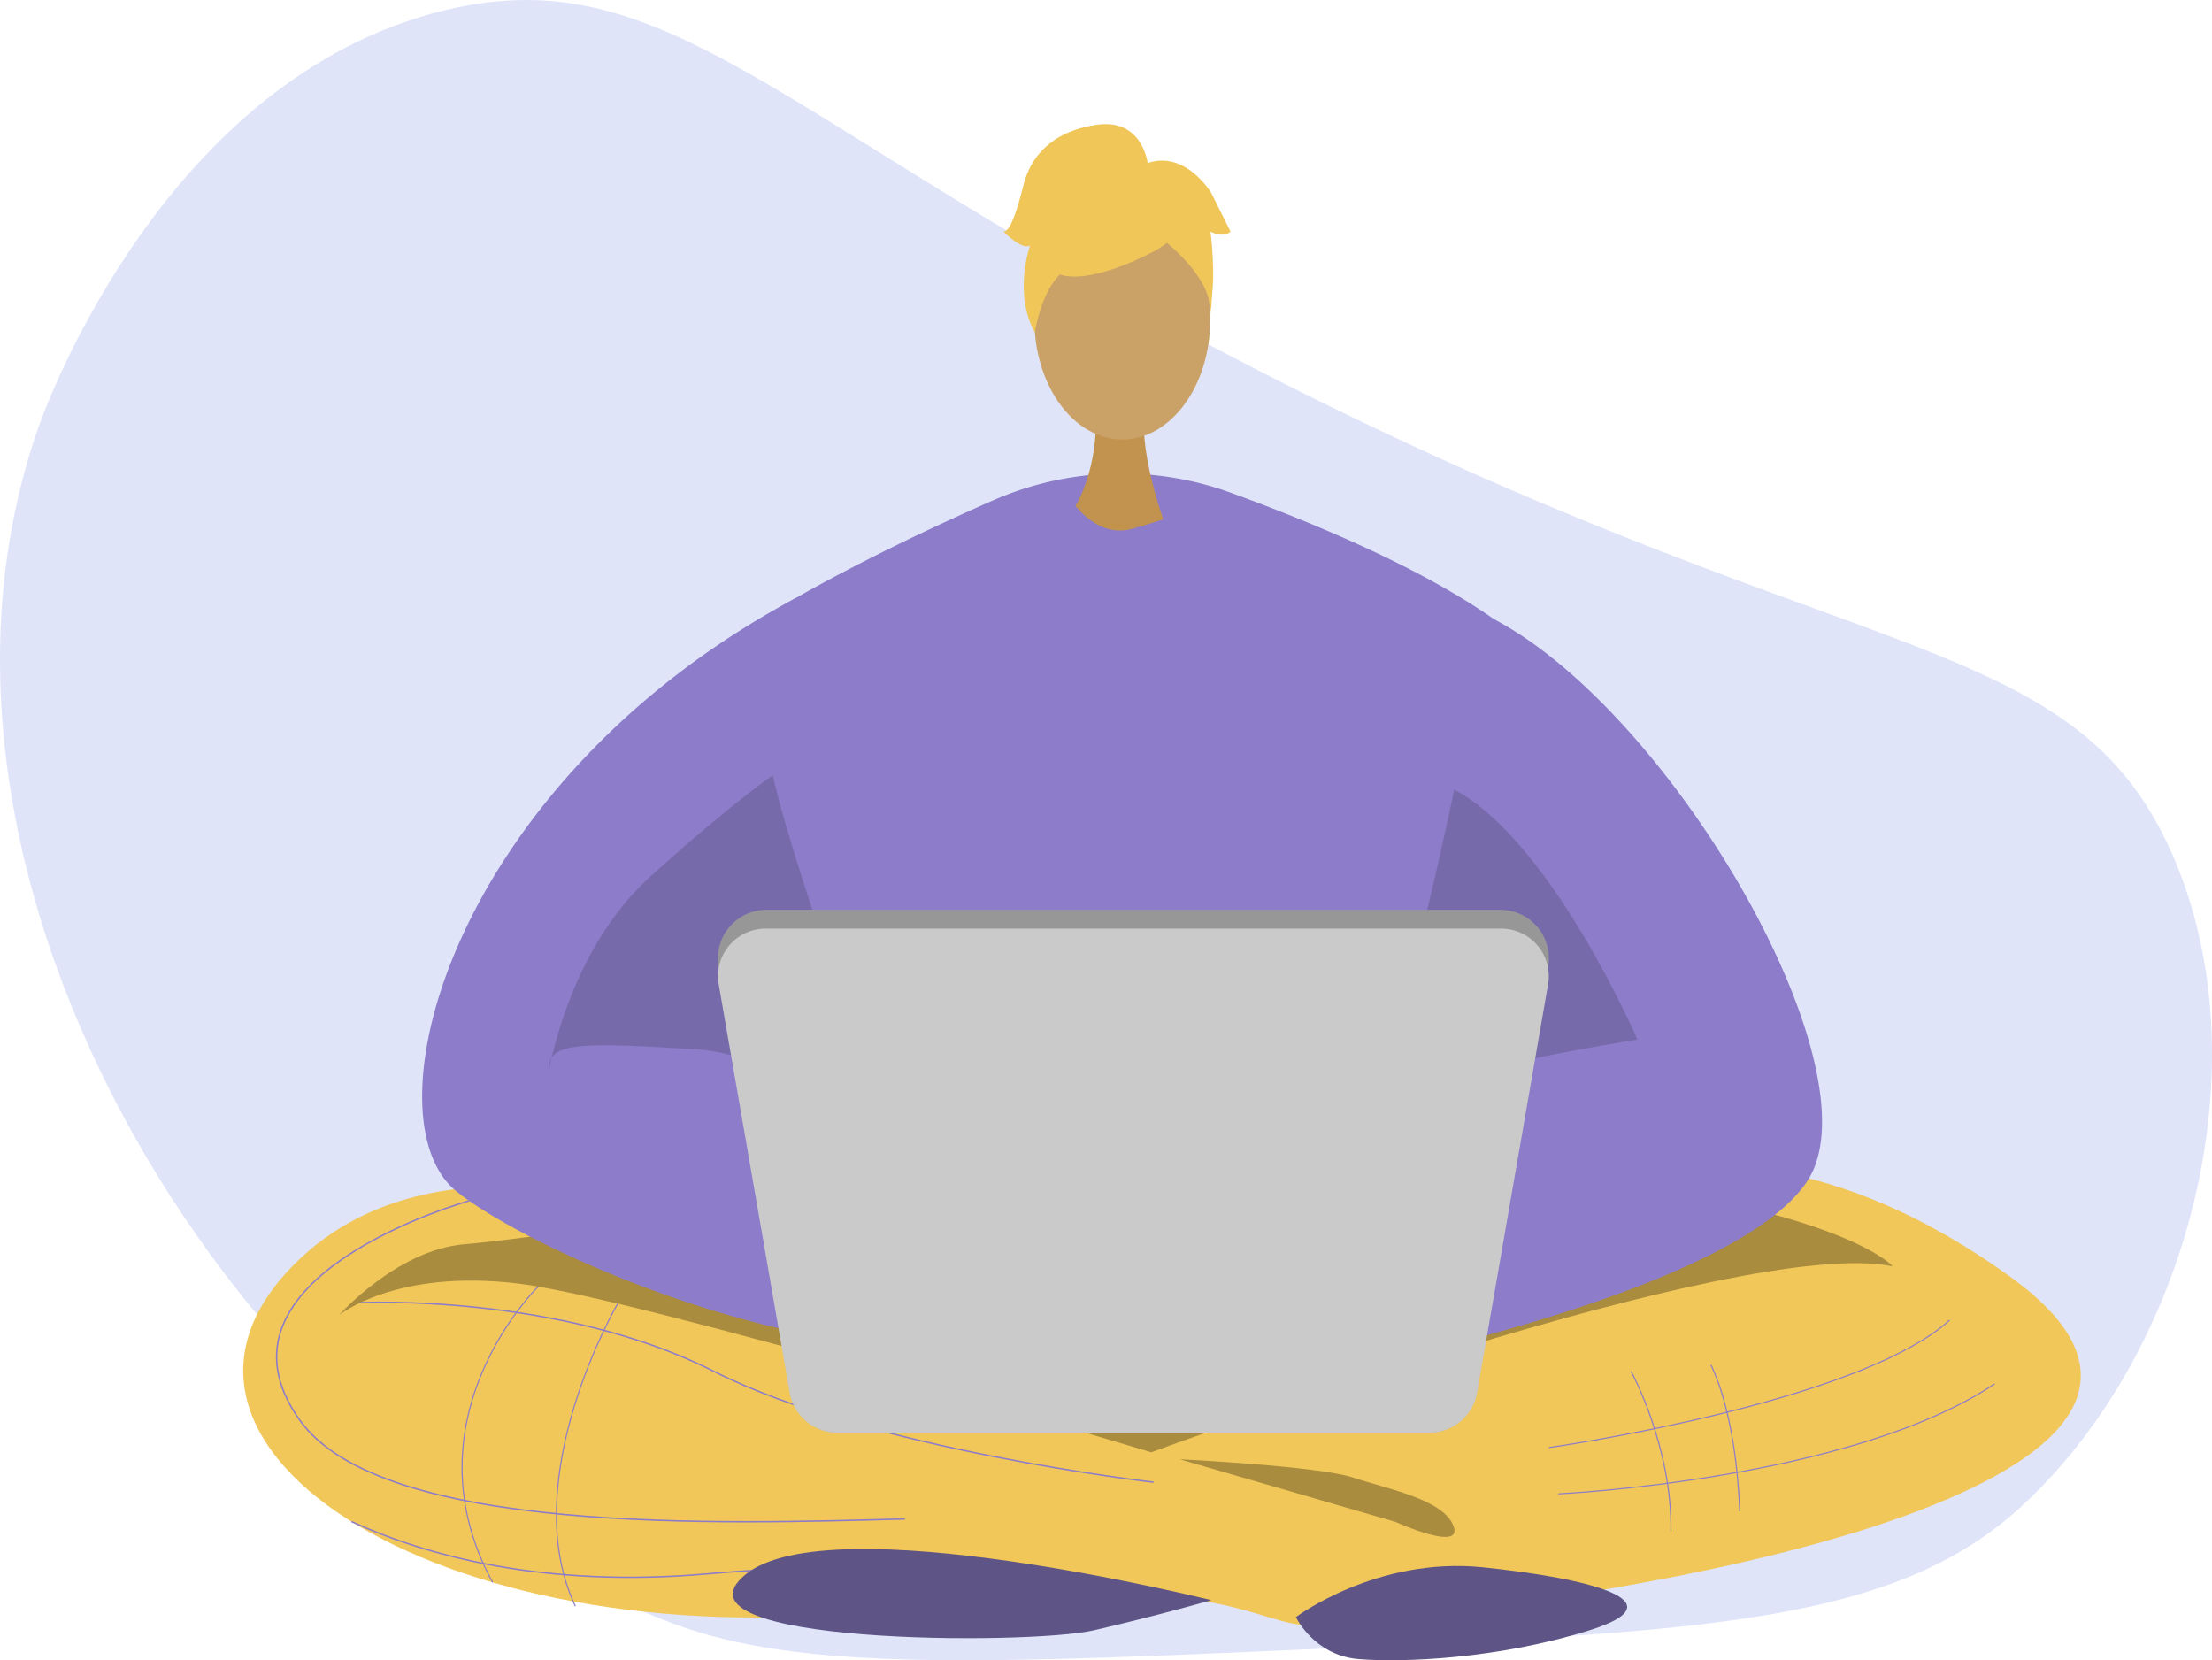 <svg xmlns="http://www.w3.org/2000/svg" width="458.417" height="344.046" viewBox="0 0 458.417 344.046"><defs><style>.a{fill:#bec9f2;opacity:0.49;}.b{fill:#f1c759;}.c{opacity:0.3;}.d{fill:#8c7cc9;}.e{opacity:0.15;}.f{fill:#5e5586;}.g,.h,.k{fill:none;stroke:#8c7cc9;stroke-miterlimit:10;}.g{stroke-width:0.298px;}.h{stroke-width:0.291px;}.i{fill:#979797;}.j{fill:#cacaca;}.k{stroke-width:0.229px;}.l{fill:#c2934e;}.m{fill:#caa267;}.n{fill:#f0c659;}</style></defs><g transform="translate(-493.353 -426.691)"><path class="a" d="M772.657,768.1C697.3,771.5,659.618,773.192,632.773,763.1c-89.688-33.725-164.524-153.674-131.439-247.921,1.721-4.9,26.483-72.38,84.134-86.348,48.268-11.693,70.78,25.948,178.362,79.531,115.179,57.368,159.159,48.98,179.621,95.158,19.373,43.72,3.273,103.874-31.354,135.494C886.347,762.529,848.1,764.708,772.657,768.1Z" transform="translate(0 0)"/><g transform="translate(543.757 452.415)"><g transform="translate(0 72.397)"><path class="b" d="M719.74,681.671s-121.552-84.427-172.968-35.747c-41.055,38.87,31.82,84.536,125.05,72.256,65.622-8.641,73.059,3.911,84.554,3.64,85.532-6.554,200.78-32.144,144.694-72.347-76.4-54.768-128.086,3.293-154.708,17.746Z" transform="translate(-535.057 -483.149)"/><path class="c" d="M873.475,646.351c-31.948-6.593-153.654,38.54-153.654,38.54s-105.985-31.948-131.34-34.99-37.018,6.592-37.018,6.592,11.964-13.481,25.862-14.706,33.976-4.564,33.976-4.564,202.843-9.635,229.72-3.55S873.475,646.351,873.475,646.351Z" transform="translate(-531.635 -482.054)"/><path class="d" d="M701.746,507.876a66.3,66.3,0,0,0-26.565,5.549c-23.038,10.073-65.948,31.246-66.642,41.587-.919,13.691,20.528,124.764,62.008,139.217a123.979,123.979,0,0,0,38.424,6.4,66.288,66.288,0,0,0,63.669-44.414c13.071-37.282,29.142-90.564,20.011-104.981-10.649-16.815-48.972-32.392-68.4-39.423a66.11,66.11,0,0,0-22.5-3.933Z" transform="translate(-519.735 -507.876)"/><path class="d" d="M643.056,530.257c-71.583,38.356-89.164,107.611-70.231,122.875,13.266,10.695,63.286,34.353,106.641,32.833a707.316,707.316,0,0,1,84.074,2.56s74.374-15.133,89.207-37.421-26.32-94.694-63.22-115.621S643.056,530.257,643.056,530.257Z" transform="translate(-528.656 -504.387)"/><path class="e" d="M746.317,562.064c20.285,10.818,37.961,51.812,37.961,51.812s-45.639,7.1-55.105,14.2,1.351-2.7,6.761-22.313S746.317,562.064,746.317,562.064Z" transform="translate(-495.345 -496.572)"/><path class="e" d="M633.862,559.619c4.734,21.636,27.385,82.043,27.385,82.043s-20.98-23.894-43.273-25.247-30.568-1.691-30.427,3.719c.028,1.068,3.719-24,20.96-39.554S633.862,559.619,633.862,559.619Z" transform="translate(-524.108 -497.082)"/><path class="f" d="M715.555,705.793s16.734-12.608,38.791-10.326,41.073,7.092,22.058,13.053-38.791,6.723-47.919,5.962S715.555,705.793,715.555,705.793Z" transform="translate(-497.404 -468.801)"/></g><path class="g" d="M580.693,632.583s-56.367,15.651-35.126,45.442c17.07,23.941,88.013,21.448,125.434,20.487" transform="translate(-533.863 -409.465)"/><path class="h" d="M555.143,650.054s41.138-1.994,73.26,14.24,91.113,22.968,91.113,22.968" transform="translate(-530.867 -405.836)"/><path class="i" d="M763.8,691.023H641.319a10.1,10.1,0,0,1-9.964-8.431L616.587,594.45a10.1,10.1,0,0,1,9.963-11.772H778.57a10.1,10.1,0,0,1,9.963,11.772l-14.768,88.142A10.1,10.1,0,0,1,763.8,691.023Z" transform="translate(-518.079 -419.875)"/><path class="j" d="M763.8,690.349H641.319a10,10,0,0,1-9.964-8.128l-14.768-84.961a9.855,9.855,0,0,1,9.963-11.346H778.57a9.855,9.855,0,0,1,9.963,11.346l-14.768,84.961A10,10,0,0,1,763.8,690.349Z" transform="translate(-518.079 -419.2)"/><path class="h" d="M553.614,687.577c15.763,7.179,40.082,13.77,73.729,10.836,66.048-5.755,87.815,8.134,87.815,8.134" transform="translate(-531.186 -397.992)"/><path class="f" d="M718.2,702.883c-.732-.127-79.1-19.741-96.6-5.289s58.568,14.7,72.26,11.531S718.2,702.883,718.2,702.883Z" transform="translate(-517.545 -397.011)"/><path class="k" d="M758.947,679.457S822.83,670.392,842,653.035" transform="translate(-488.352 -405.198)"/><path class="k" d="M760.578,686.763s60.616-2.85,90.407-22.8" transform="translate(-488.012 -402.918)"/><path class="k" d="M773.043,661.823s8.507,15.543,8.249,33.158" transform="translate(-485.412 -403.365)"/><path class="k" d="M786.727,660.751s5.18,9.326,5.957,30.308" transform="translate(-482.557 -403.589)"/><g transform="translate(157.555)"><path class="l" d="M683.123,497.4s1.514,16.9-8.911,26.249,24.026,0,24.026,0-6.41-16.188-4.972-26.249S683.123,497.4,683.123,497.4Z" transform="translate(-663.993 -438.598)"/><ellipse class="m" cx="18.227" cy="24.868" rx="18.227" ry="24.868" transform="translate(6.402 15.616)"/><g transform="translate(6.186 6.933)"><path class="n" d="M695.593,472.988s-31.554,17.5-22.189-10.593C679.883,442.96,717.113,460.466,695.593,472.988Z" transform="translate(-670.301 -453.712)"/><path class="n" d="M691.254,466.061s17.655,10.475,15.951,20.984c0,0,3.894-31.374-13.661-32.162s-24.35.905-22.792,34.081C670.752,488.964,675.852,462.575,691.254,466.061Z" transform="translate(-670.536 -453.495)"/></g><path class="n" d="M695.377,456.5s-.886-9.775-10.578-8.391-13.843,6.922-15.228,12.459-2.769,9.691-4.153,9.691c0,0,4.153,4.154,5.538,2.769,0,0-3.593,9.956.972,18.13,0,0,1.8-12.592,8.719-13.976S695.377,456.5,695.377,456.5Z" transform="translate(-665.418 -447.975)"/><path class="n" d="M689.473,455.112s6.922-4.154,13.843,5.538l4.154,8.306s-1.385,1.385-4.154,0c0,0,1.262,9.755-.062,15.261l-4.091-16.645Z" transform="translate(-660.4 -446.671)"/></g><path class="d" d="M679.286,511.145s5.44,9.844,13.729,7.513,10.621-3.577,10.621-3.577,12.176,16.27,6.476,18.862-46.887,7.511-48.959-1.554,17.616-20.465,17.616-20.465" transform="translate(-508.785 -434.797)"/><path class="k" d="M588.348,647.287s-27.939,27.316-9.423,61.307" transform="translate(-527.229 -406.397)"/><path class="k" d="M601.46,650.205s-21.235,36.41-8.779,62.707" transform="translate(-523.854 -405.789)"/><path class="c" d="M695.639,676.9l44.634,12.943s14.187,6.433,12.11.9-13.459-7.612-20.742-10.034S695.639,676.9,695.639,676.9Z" transform="translate(-501.559 -400.221)"/></g></g></svg>